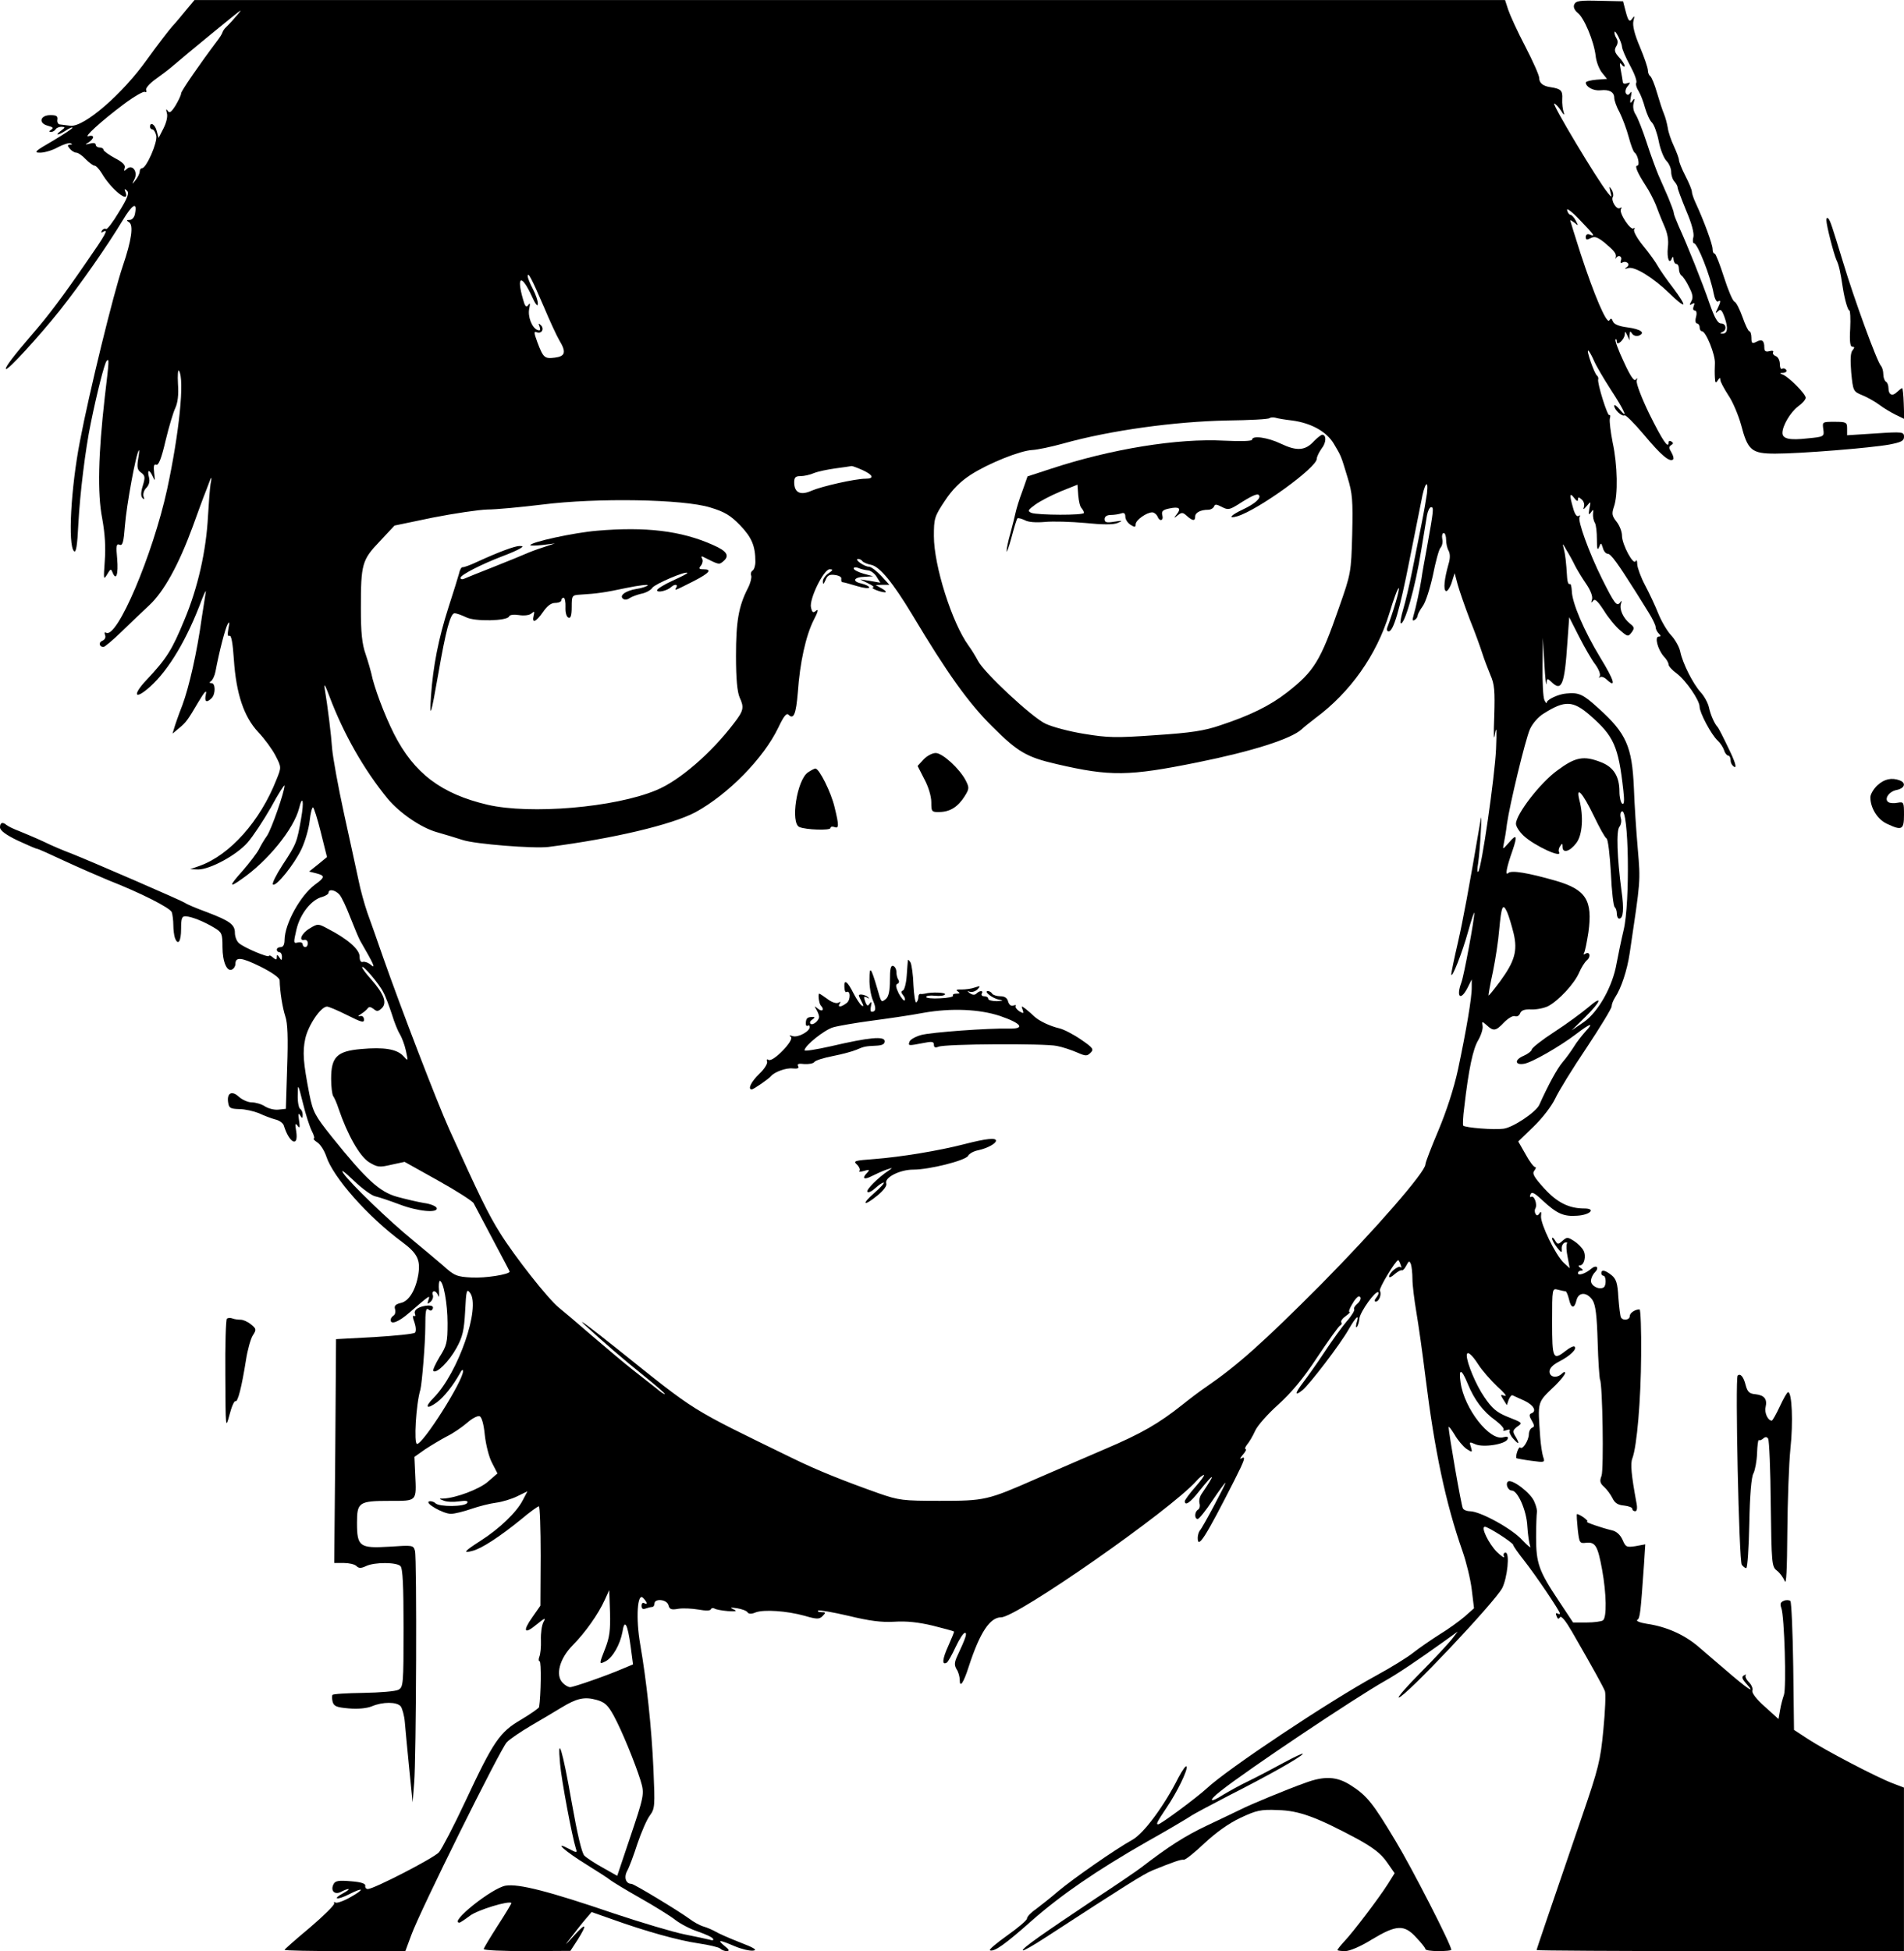 <?xml version="1.0" standalone="no"?>
<!DOCTYPE svg PUBLIC "-//W3C//DTD SVG 20010904//EN"
 "http://www.w3.org/TR/2001/REC-SVG-20010904/DTD/svg10.dtd">
<svg version="1.0" xmlns="http://www.w3.org/2000/svg"
 width="736pt" height="754pt" viewBox="0 0 736 754"
 preserveAspectRatio="xMidYMid meet">
<g transform="translate(0,754) scale(0.1,-0.1)"
fill="#000000" stroke="none">
<path d="M721 7503 c-17 -21 -42 -51 -56 -66 -14 -16 -57 -72 -96 -126 -95
-134 -244 -263 -297 -257 -15 2 -33 4 -40 5 -7 0 -12 9 -10 19 2 13 -4 17 -27
17 -40 0 -48 -31 -10 -41 20 -5 23 -9 13 -15 -9 -6 -9 -9 -1 -9 6 0 15 5 18
10 3 6 14 10 23 10 15 -1 15 -2 -2 -15 -27 -20 -11 -19 19 1 14 9 25 14 25 10
0 -3 -35 -26 -77 -51 -68 -39 -74 -45 -48 -45 17 0 48 9 69 21 21 11 43 18 49
15 8 -3 7 -5 -2 -5 -11 -1 -11 -4 -1 -16 7 -8 18 -15 25 -15 7 0 23 -11 36
-25 13 -13 29 -25 34 -25 6 0 18 -13 28 -29 37 -64 111 -122 92 -73 -5 13 -4
14 6 5 9 -9 3 -27 -31 -82 -23 -39 -46 -69 -50 -66 -5 3 -12 0 -16 -6 -4 -8
-3 -9 4 -5 24 14 10 -11 -66 -120 -88 -128 -145 -204 -205 -273 -75 -87 -109
-132 -104 -137 6 -7 122 119 208 226 82 104 184 250 243 348 38 63 57 74 48
27 -2 -14 -11 -25 -21 -25 -13 0 -13 -2 -2 -9 18 -11 9 -71 -24 -168 -37 -109
-130 -489 -166 -678 -35 -181 -47 -401 -23 -425 8 -8 13 22 17 107 6 115 27
287 48 388 24 118 53 231 61 240 11 12 10 3 -7 -140 -25 -221 -29 -370 -10
-468 11 -61 14 -112 10 -165 -5 -71 -5 -75 9 -52 13 22 15 23 21 8 14 -35 23
-7 18 52 -5 51 -3 60 9 55 12 -5 16 9 21 74 6 78 43 281 54 291 2 3 1 -13 -3
-34 -5 -32 -3 -42 11 -52 16 -12 17 -18 7 -51 -8 -26 -8 -41 -1 -48 7 -7 8 -5
4 6 -3 9 1 24 10 33 11 11 15 25 11 41 -8 31 1 33 15 3 8 -19 9 -17 5 14 -3
27 -1 36 8 32 9 -3 20 24 36 93 13 54 30 111 38 127 9 20 13 50 10 92 -2 35 0
58 4 51 22 -34 1 -240 -46 -458 -55 -252 -194 -580 -236 -554 -6 3 -7 0 -4 -9
4 -9 -1 -18 -10 -22 -16 -6 -13 -24 4 -24 5 0 36 26 69 58 32 31 81 78 108
103 57 53 114 157 168 304 20 55 42 116 50 135 7 19 16 42 19 50 4 8 4 -1 0
-20 -3 -19 -7 -75 -10 -125 -7 -134 -39 -276 -91 -400 -48 -117 -69 -150 -146
-232 -57 -60 -47 -81 14 -26 72 65 143 184 200 338 11 28 17 38 14 24 -2 -14
-9 -57 -15 -96 -18 -132 -49 -268 -75 -338 -15 -38 -29 -79 -32 -90 l-6 -20
24 20 c29 24 34 31 77 104 23 39 32 47 28 29 -7 -30 2 -36 22 -16 16 16 15 58
0 58 -9 0 -10 3 -2 8 6 4 14 21 17 37 14 75 38 168 47 183 7 12 8 7 3 -17 -4
-22 -3 -32 4 -28 7 4 13 -29 17 -91 9 -134 39 -222 94 -281 24 -25 54 -66 67
-91 23 -45 23 -45 4 -92 -63 -161 -180 -292 -297 -334 l-37 -13 31 -1 c46 0
148 55 191 104 21 24 62 86 91 137 28 52 52 89 52 83 0 -23 -51 -170 -68 -194
-10 -14 -24 -37 -31 -52 -8 -15 -36 -52 -63 -83 -53 -59 -54 -68 -5 -33 102
70 203 195 223 274 14 56 20 28 8 -39 -16 -92 -18 -98 -72 -180 -24 -37 -41
-71 -37 -75 11 -11 83 78 111 138 14 30 28 79 31 108 3 28 9 52 13 52 3 0 17
-43 30 -96 l24 -96 -34 -28 -35 -28 28 -7 c34 -9 34 -15 -6 -44 -56 -42 -116
-150 -117 -213 0 -18 -5 -28 -15 -28 -8 0 -15 -4 -15 -10 0 -5 5 -10 10 -10 6
0 10 -8 10 -17 0 -15 -2 -16 -10 -3 -8 12 -10 12 -10 1 0 -11 -3 -11 -15 -1
-8 7 -15 10 -15 6 0 -9 -100 33 -117 50 -9 8 -15 26 -15 39 0 32 -19 46 -108
80 -41 15 -79 31 -85 36 -11 8 -364 161 -440 191 -27 10 -75 30 -105 45 -30
14 -73 32 -95 41 -22 8 -44 19 -50 24 -15 13 -25 9 -25 -9 0 -12 22 -29 68
-51 37 -17 71 -32 75 -32 4 0 51 -21 104 -46 54 -25 132 -59 173 -76 125 -49
237 -106 244 -123 3 -9 6 -32 6 -50 0 -18 3 -40 6 -49 12 -32 24 -15 24 34 0
41 3 50 18 49 23 -1 70 -20 110 -44 30 -18 32 -23 32 -75 0 -58 18 -98 38 -86
7 4 12 13 12 21 0 28 23 26 96 -10 46 -23 74 -43 75 -53 1 -45 11 -106 22
-140 9 -26 11 -83 7 -197 l-5 -160 -28 -3 c-16 -2 -39 4 -52 12 -13 9 -37 16
-52 16 -14 0 -37 10 -50 22 -27 25 -47 14 -41 -23 3 -21 9 -24 43 -25 22 0 56
-8 76 -16 19 -9 48 -20 63 -24 15 -3 30 -14 33 -23 21 -69 58 -87 48 -23 -5
29 -4 34 5 22 9 -12 10 -8 6 20 -4 25 -3 31 4 20 8 -13 10 -13 10 2 0 9 -4 20
-10 23 -5 3 -10 27 -9 53 0 46 1 45 20 -31 10 -42 26 -91 34 -107 9 -17 12
-30 8 -30 -4 0 2 -7 14 -15 12 -8 27 -32 34 -53 26 -81 161 -234 294 -332 58
-43 71 -69 62 -125 -10 -60 -36 -103 -67 -110 -21 -5 -27 -11 -23 -24 3 -11 0
-22 -6 -25 -6 -4 -11 -11 -11 -17 0 -20 32 -7 72 28 79 68 82 71 74 49 -5 -16
-4 -17 8 -7 8 7 12 19 9 27 -3 8 0 14 5 14 6 0 13 -8 16 -17 3 -10 4 -1 3 20
-2 20 0 37 3 37 14 0 30 -88 30 -163 0 -75 -3 -87 -31 -131 -16 -27 -27 -51
-24 -54 12 -12 61 37 89 88 24 43 30 68 34 143 4 81 6 88 19 71 42 -56 -46
-310 -141 -406 -36 -36 -28 -47 13 -17 28 21 63 65 90 114 5 11 11 14 11 7 1
-37 -154 -282 -178 -282 -13 0 -4 154 13 210 6 22 19 180 19 242 0 60 2 75 12
68 8 -7 13 -6 17 3 3 8 -3 12 -17 12 -34 -2 -58 -16 -52 -32 3 -8 2 -11 -4 -8
-5 3 -5 -8 2 -25 6 -18 7 -35 2 -40 -5 -5 -76 -12 -157 -17 l-148 -8 -3 -432
-4 -433 37 0 c20 0 42 -5 49 -12 9 -9 18 -9 37 0 34 16 118 15 133 0 9 -9 12
-76 12 -240 0 -217 -1 -228 -20 -238 -11 -6 -72 -11 -135 -12 -64 -1 -118 -4
-120 -8 -2 -3 -2 -16 1 -27 5 -17 16 -21 62 -25 35 -3 69 0 89 8 42 18 97 18
112 0 6 -8 14 -36 16 -62 2 -27 10 -107 17 -179 l13 -130 6 75 c8 97 11 868 3
897 -6 22 -9 22 -98 16 -116 -7 -126 0 -126 92 0 80 7 85 129 85 104 0 101 -3
96 103 l-3 67 41 29 c23 15 61 38 84 50 23 11 58 35 78 52 19 17 41 29 49 26
8 -3 16 -30 20 -72 4 -37 16 -86 28 -108 l21 -41 -37 -32 c-33 -29 -124 -63
-172 -65 -18 0 -18 -1 1 -8 11 -5 38 -6 59 -3 28 4 37 2 32 -6 -9 -15 -108
-16 -123 -1 -6 6 -17 9 -24 7 -19 -6 54 -48 84 -48 15 0 50 9 79 19 29 10 72
21 96 24 23 3 60 14 82 25 l39 19 -19 -36 c-24 -46 -90 -109 -162 -155 -64
-41 -71 -50 -31 -39 34 8 107 56 188 122 33 28 64 50 68 50 4 1 7 -86 7 -191
l-1 -193 -30 -43 c-40 -56 -33 -70 15 -30 32 26 37 28 27 10 -7 -13 -11 -44
-10 -70 1 -26 -2 -55 -6 -64 -4 -10 -3 -18 1 -18 7 0 5 -132 -2 -177 -1 -4
-32 -26 -69 -48 -84 -49 -107 -83 -217 -318 -44 -94 -90 -182 -101 -195 -21
-23 -252 -142 -275 -142 -7 0 -11 6 -10 12 2 9 -16 15 -55 18 -47 4 -60 2 -67
-10 -14 -26 3 -44 28 -31 11 6 24 11 29 11 4 -1 -5 -8 -20 -16 -45 -24 -24
-28 23 -4 59 30 60 19 2 -13 -27 -15 -52 -23 -56 -19 -4 4 -6 2 -4 -4 1 -6
-41 -48 -94 -93 -54 -45 -98 -84 -98 -86 0 -3 105 -5 234 -5 l233 0 23 62 c32
90 344 719 369 745 11 12 54 41 93 64 40 23 93 55 118 70 59 36 89 43 136 30
32 -9 44 -20 67 -62 30 -55 81 -179 103 -249 16 -53 15 -57 -44 -232 l-46
-137 -55 31 c-31 17 -63 38 -72 47 -10 10 -27 82 -49 206 -35 202 -56 269 -45
150 5 -62 46 -280 61 -328 6 -18 4 -18 -28 -1 -61 32 -13 -11 70 -62 42 -26
84 -53 92 -60 8 -6 60 -38 115 -69 55 -31 116 -69 135 -84 19 -15 59 -36 87
-45 29 -10 56 -22 59 -28 4 -6 -1 -8 -12 -4 -11 3 -55 12 -99 21 -44 9 -165
45 -270 80 -255 87 -370 116 -420 108 -52 -8 -221 -143 -179 -143 3 0 21 12
41 27 29 22 150 59 160 49 1 -1 -22 -40 -52 -86 -30 -47 -55 -88 -55 -92 0 -5
75 -8 168 -8 l167 1 28 43 c39 62 33 68 -14 16 -38 -42 -39 -42 -10 -5 17 22
41 53 54 68 l24 28 74 -26 c136 -49 263 -84 339 -95 41 -6 79 -15 84 -20 6 -6
17 -10 26 -10 11 1 9 6 -9 20 -30 25 -22 25 39 -1 26 -11 59 -19 72 -17 17 2
3 11 -52 32 -41 16 -84 35 -95 42 -11 6 -31 15 -45 19 -14 4 -38 17 -55 30
-41 30 -214 135 -224 135 -21 0 -30 24 -17 49 8 14 26 62 40 106 15 44 36 93
48 109 20 27 20 37 14 179 -7 162 -27 343 -51 482 -18 102 -11 203 11 180 16
-16 19 -29 4 -20 -5 3 -10 -1 -10 -10 0 -12 5 -15 16 -11 9 3 20 6 25 6 5 0 9
6 9 13 0 21 48 17 54 -6 4 -16 11 -19 38 -14 19 3 54 1 78 -3 27 -5 46 -5 48
1 2 5 8 6 14 3 6 -4 29 -8 52 -10 32 -2 37 0 21 7 -15 7 -12 8 15 4 18 -3 37
-10 40 -16 4 -6 15 -7 31 0 32 12 120 6 189 -13 48 -14 57 -14 70 -1 13 13 12
15 -5 15 -10 0 -16 3 -12 6 3 3 56 -6 116 -20 82 -20 129 -26 179 -23 46 3 92
-2 147 -15 44 -11 81 -21 83 -23 1 -1 -9 -26 -22 -55 -23 -50 -26 -77 -6 -65
5 3 20 30 34 60 14 30 30 55 36 55 10 0 3 -20 -31 -93 -10 -22 -10 -33 -1 -48
7 -10 12 -29 12 -41 0 -33 15 -11 35 52 43 132 82 190 125 190 61 0 654 414
755 527 11 13 24 23 29 23 4 0 -11 -21 -33 -46 -23 -26 -41 -51 -41 -55 0 -20
21 -6 56 39 61 76 65 71 9 -11 -7 -10 -11 -26 -8 -37 3 -10 0 -21 -6 -24 -14
-9 -14 -36 -1 -36 5 0 31 32 56 70 26 39 49 70 51 70 4 0 -87 -172 -99 -185
-4 -5 -8 -18 -8 -28 0 -45 29 1 142 223 41 81 45 95 26 84 -7 -4 -4 2 6 14 11
12 15 22 11 22 -4 0 -2 8 6 18 8 9 22 33 31 53 9 20 49 65 88 100 50 45 97
100 152 184 44 66 84 122 89 123 5 2 7 8 4 12 -3 5 5 16 17 24 12 9 19 16 15
16 -5 0 0 14 10 30 9 17 21 30 25 30 13 0 9 -17 -7 -30 -8 -7 -13 -16 -10 -20
2 -4 -10 -25 -29 -46 -18 -21 -57 -75 -86 -119 -29 -44 -67 -97 -83 -118 -32
-42 -33 -54 -2 -29 28 23 145 176 178 234 30 52 43 62 31 26 -3 -13 -3 -20 1
-16 4 4 9 19 10 33 3 26 63 110 73 101 3 -3 -1 -12 -8 -21 -7 -8 -8 -15 -2
-15 13 0 24 29 16 42 -5 8 61 118 71 118 2 0 6 -8 9 -17 4 -10 4 -14 0 -10 -8
8 -44 -21 -44 -36 0 -6 9 -2 21 9 12 10 24 17 28 15 3 -2 11 6 17 18 10 19 12
20 18 6 3 -9 6 -35 6 -58 0 -23 7 -80 15 -127 8 -47 24 -159 35 -249 35 -284
78 -489 144 -677 14 -40 30 -105 35 -145 l9 -74 -36 -32 c-21 -18 -64 -49 -97
-69 -33 -21 -78 -52 -101 -70 -22 -18 -87 -58 -144 -89 -182 -99 -575 -361
-655 -436 -39 -36 -178 -139 -188 -139 -9 0 -5 8 33 65 40 59 82 145 77 158
-2 7 -16 -13 -32 -43 -54 -108 -134 -216 -178 -240 -65 -36 -226 -148 -287
-199 -30 -26 -70 -57 -87 -70 -18 -12 -33 -28 -33 -35 0 -7 -35 -36 -77 -66
-42 -30 -72 -55 -66 -57 17 -6 57 22 163 116 113 99 248 192 442 303 79 44
154 89 168 98 14 10 81 45 148 80 152 77 280 149 288 162 3 5 -29 -10 -72 -33
-44 -24 -105 -56 -138 -72 -32 -15 -76 -40 -98 -53 -53 -34 -59 -24 -9 15 102
81 519 360 636 426 48 27 124 78 230 154 l50 36 -23 -30 c-13 -16 -66 -74
-119 -127 -54 -54 -92 -98 -86 -98 23 0 371 368 400 423 20 40 30 137 13 137
-7 0 -10 -7 -6 -15 3 -8 -9 0 -28 18 -32 33 -63 97 -46 97 13 0 110 -62 110
-71 0 -4 19 -31 42 -60 45 -57 138 -195 138 -204 0 -4 -4 -3 -10 0 -6 3 -7 -1
-3 -10 4 -12 8 -13 13 -5 5 8 22 -13 47 -56 87 -151 119 -210 127 -229 4 -11
1 -78 -6 -150 -11 -118 -19 -149 -81 -330 -132 -386 -177 -517 -177 -521 0 -2
320 -4 710 -4 l710 0 0 316 0 316 -42 16 c-62 23 -264 129 -328 171 l-55 36
-3 245 c-2 135 -7 249 -11 253 -4 4 -16 5 -25 1 -13 -5 -16 -12 -10 -28 12
-33 20 -308 10 -336 -5 -14 -12 -40 -15 -59 l-6 -34 -53 48 c-32 28 -51 53
-48 62 3 7 -3 22 -13 32 -11 11 -16 23 -13 27 4 4 1 4 -6 0 -11 -6 -8 -14 10
-34 38 -42 1 -17 -82 55 -31 26 -78 67 -105 90 -54 46 -123 77 -199 88 -26 4
-43 11 -37 15 11 6 13 28 26 213 l5 79 -38 -7 c-34 -5 -38 -4 -50 25 -9 19
-23 32 -40 36 -39 9 -109 33 -97 34 5 0 -1 7 -13 16 -13 9 -25 14 -26 13 -2
-2 0 -29 3 -59 6 -52 7 -55 32 -52 36 4 45 -11 62 -103 17 -93 19 -187 3 -197
-6 -4 -34 -8 -63 -8 l-52 0 -55 83 c-78 117 -88 146 -88 247 0 47 2 90 3 95 2
6 -2 24 -10 42 -13 33 -85 88 -101 78 -12 -8 -1 -35 14 -35 23 0 57 -77 60
-137 2 -32 7 -67 11 -78 5 -10 -8 0 -30 23 -39 44 -163 112 -203 112 -11 0
-24 5 -27 11 -6 9 -55 291 -55 314 0 5 10 -8 23 -29 12 -21 33 -46 46 -55 23
-15 23 -14 17 7 -7 21 -6 21 17 11 31 -14 118 0 125 20 3 9 -1 11 -16 7 -52
-17 -152 110 -166 212 -8 56 4 53 28 -6 25 -61 59 -107 107 -141 21 -16 35
-32 31 -36 -4 -5 1 -5 11 -2 10 4 16 3 13 -2 -3 -5 3 -19 14 -31 23 -26 26
-20 7 11 -10 17 -9 22 7 35 23 16 24 15 -39 40 -39 16 -58 32 -87 75 -32 46
-68 132 -68 161 0 20 19 5 44 -34 15 -24 49 -62 74 -86 26 -23 39 -39 29 -36
-17 6 -18 5 -6 -14 l14 -22 7 21 c5 11 11 19 15 17 5 -2 25 -12 46 -21 36 -17
49 -41 26 -49 -8 -3 -8 -11 2 -27 11 -19 11 -25 2 -28 -7 -3 -13 -14 -13 -26
-1 -24 -24 -60 -33 -51 -3 3 -8 -4 -12 -16 -4 -12 -5 -23 -3 -25 1 -1 27 -6
57 -10 53 -7 54 -7 46 16 -4 13 -9 47 -11 74 -10 144 -13 133 59 202 20 20 37
41 37 47 0 6 -5 5 -12 -2 -19 -19 -48 -15 -48 8 0 13 13 26 38 39 41 21 69 48
59 57 -3 4 -18 -3 -33 -15 -51 -40 -54 -33 -54 110 0 131 0 131 23 125 12 -3
25 -6 29 -6 3 0 9 -14 13 -30 8 -37 21 -39 29 -5 8 33 40 33 62 1 12 -19 17
-59 20 -162 2 -75 7 -140 9 -145 10 -16 15 -347 6 -372 -8 -20 -6 -29 10 -43
11 -10 25 -29 32 -43 9 -19 21 -27 45 -29 17 -2 32 -7 32 -13 0 -5 5 -9 11 -9
7 0 9 12 5 32 -20 108 -24 152 -16 172 18 47 33 228 34 398 1 98 -2 178 -6
178 -18 0 -38 -14 -38 -26 0 -15 -26 -19 -34 -5 -3 5 -7 39 -10 77 -3 55 -8
71 -26 86 -25 20 -40 23 -40 8 0 -5 4 -10 8 -10 11 0 12 -39 1 -45 -17 -11
-49 6 -49 25 0 10 7 25 15 33 19 19 6 31 -14 14 -22 -19 -51 -28 -51 -17 0 6
6 10 13 10 8 0 7 4 -3 10 -9 6 -10 10 -3 10 17 0 26 36 14 58 -6 11 -22 27
-36 36 -25 16 -28 16 -45 1 -17 -15 -19 -15 -29 2 -6 10 -11 13 -11 7 0 -7 9
-22 19 -35 17 -21 19 -22 18 -5 -1 10 4 21 12 24 8 2 11 1 8 -4 -3 -5 -2 -29
3 -52 l8 -43 -23 21 c-32 30 -90 150 -88 180 2 17 0 21 -6 11 -6 -9 -11 -10
-15 -2 -4 6 -4 16 -1 21 9 14 -4 52 -16 45 -5 -3 -6 1 -3 9 5 12 15 7 46 -22
56 -52 82 -64 135 -60 50 3 74 28 27 28 -59 0 -105 23 -155 78 -39 43 -47 57
-38 68 6 8 8 14 3 14 -5 0 -22 22 -37 50 l-28 49 60 58 c34 33 70 80 83 108
13 28 67 116 121 196 53 80 97 152 97 160 0 8 6 23 13 34 24 36 47 105 57 173
42 283 42 273 31 402 -6 69 -13 175 -15 235 -7 160 -29 211 -137 308 -59 54
-76 62 -124 57 -30 -2 -75 -23 -76 -35 0 -5 -4 -1 -9 10 -5 11 -8 70 -7 130
l1 110 6 -100 c3 -55 7 -90 8 -77 2 21 3 22 18 8 41 -41 52 -14 63 152 l7 97
38 -75 c21 -41 49 -90 63 -108 13 -18 21 -38 17 -45 -4 -6 -3 -9 1 -4 5 4 17
0 27 -10 37 -34 28 -2 -26 86 -63 104 -109 211 -110 258 -1 17 -4 29 -8 26 -5
-2 -9 8 -10 24 -4 64 -7 89 -13 113 -6 22 -5 22 10 -5 10 -16 25 -43 33 -60 8
-16 28 -49 44 -72 17 -25 26 -49 22 -60 -4 -13 -3 -14 4 -5 7 10 17 1 42 -37
17 -28 46 -63 63 -77 29 -25 31 -25 44 -8 12 16 11 21 -6 34 -26 21 -42 55
-35 77 4 13 3 14 -3 5 -13 -17 -21 -7 -71 93 -50 101 -94 223 -86 237 4 7 2 8
-4 4 -7 -4 -15 8 -21 31 -15 51 -13 62 4 39 9 -12 15 -15 15 -7 0 11 3 11 14
1 8 -6 12 -19 9 -28 -4 -13 -2 -12 11 3 16 19 16 19 10 -10 -4 -24 -3 -27 6
-15 9 13 10 12 8 -5 -1 -11 2 -27 7 -35 5 -8 8 -37 8 -65 0 -35 2 -44 8 -30 8
19 8 19 15 -2 3 -13 12 -23 19 -23 12 0 38 -36 110 -150 12 -19 34 -54 48 -77
15 -24 27 -49 27 -56 0 -7 5 -18 12 -25 9 -9 9 -12 0 -12 -17 0 -4 -49 19 -76
11 -11 19 -25 19 -32 0 -6 14 -22 31 -34 36 -27 89 -104 89 -129 0 -23 45
-108 70 -131 10 -9 21 -26 25 -38 3 -11 11 -20 16 -20 5 0 9 -9 9 -19 0 -10 7
-21 15 -25 9 -3 2 21 -23 72 -20 42 -39 79 -42 82 -12 12 -28 48 -34 77 -4 17
-18 43 -32 58 -29 32 -70 112 -79 158 -4 18 -20 46 -35 62 -16 17 -38 55 -50
85 -12 30 -35 79 -51 109 -16 30 -29 66 -30 80 0 14 -3 20 -6 13 -8 -20 -53
64 -53 98 0 15 -9 39 -21 54 -18 23 -19 31 -10 58 16 45 14 161 -5 248 -8 41
-13 82 -11 92 3 10 2 16 -2 14 -7 -5 -47 123 -43 138 2 5 -1 12 -5 15 -10 8
-43 102 -33 96 4 -3 13 -19 21 -37 7 -18 37 -69 66 -114 53 -81 70 -120 33
-75 -11 13 -20 19 -20 13 0 -15 30 -43 40 -37 4 3 38 -31 75 -75 66 -79 100
-108 113 -95 3 3 0 15 -7 27 -10 16 -10 22 -1 28 9 5 9 9 1 14 -6 4 -11 2 -11
-4 0 -27 -24 9 -75 112 -29 60 -51 117 -48 127 3 11 2 12 -4 4 -6 -8 -21 14
-46 69 -21 44 -35 83 -32 86 3 3 5 0 5 -8 0 -19 30 8 31 29 0 12 2 11 9 -4 l9
-20 0 20 c1 16 3 17 10 6 5 -8 16 -11 26 -8 27 11 8 25 -44 32 -32 4 -52 12
-56 23 -5 13 -8 13 -14 4 -10 -16 -58 96 -112 261 -21 67 -39 123 -39 125 0 3
7 -2 17 -9 15 -13 15 -12 4 9 -6 12 -16 22 -20 22 -5 0 -11 8 -13 18 -3 10 19
-6 48 -37 57 -59 63 -67 39 -57 -9 3 -15 0 -15 -10 0 -11 4 -12 19 -4 16 8 26
4 53 -17 39 -33 47 -43 44 -57 -2 -6 -1 -8 1 -3 9 14 25 7 19 -9 -3 -8 -2 -12
4 -9 17 10 34 -6 19 -17 -11 -7 -9 -8 5 -4 24 8 96 -36 160 -98 26 -26 50 -45
53 -42 3 3 -15 31 -39 63 -25 32 -51 70 -59 84 -8 15 -33 50 -57 79 -23 28
-39 57 -35 63 3 7 3 9 -2 5 -11 -11 -58 60 -49 74 4 7 3 8 -4 4 -13 -8 -36 30
-27 44 3 5 1 18 -5 27 -9 15 -10 14 -5 -7 6 -24 6 -25 -10 -5 -40 49 -217 345
-207 345 4 0 16 -12 26 -27 10 -17 15 -20 11 -8 -4 11 -7 35 -6 53 2 32 -5 39
-44 45 -30 4 -45 16 -45 36 0 10 -24 64 -54 122 -30 57 -59 121 -66 142 l-12
37 -2533 0 -2533 0 -31 -37z m188 -30 c-13 -16 -29 -32 -35 -38 -6 -5 -12 -14
-14 -20 -1 -5 -11 -21 -22 -35 -67 -89 -138 -192 -138 -201 0 -7 -10 -27 -21
-46 -17 -27 -24 -32 -31 -21 -6 9 -7 6 -3 -9 4 -13 -2 -37 -13 -59 l-19 -37
-7 26 c-6 26 -26 38 -26 17 0 -5 4 -10 9 -10 5 0 12 -11 15 -24 6 -25 -38
-126 -55 -126 -5 0 -9 -6 -9 -13 0 -7 -7 -22 -16 -33 -14 -18 -15 -18 -4 4 14
29 -9 59 -30 39 -10 -9 -12 -9 -8 4 4 10 -7 22 -38 38 -24 13 -44 28 -44 32 0
5 -7 9 -15 9 -8 0 -15 5 -15 11 0 6 -9 8 -22 4 -20 -5 -21 -4 -5 5 9 6 17 15
17 20 0 5 -8 7 -17 4 -24 -8 47 57 135 123 40 30 77 51 82 48 5 -3 8 0 5 7 -3
7 13 25 35 41 21 15 49 36 62 47 58 50 263 218 267 219 3 1 -6 -11 -20 -26z
m1193 -1118 c23 -55 50 -113 60 -130 28 -46 23 -62 -17 -67 -40 -5 -45 -1 -68
60 -13 36 -14 43 -2 38 19 -7 30 13 16 27 -9 9 -11 8 -5 -6 4 -13 2 -16 -9
-12 -21 9 -38 52 -31 83 4 20 3 23 -4 13 -8 -11 -13 -5 -21 25 -25 88 -5 95
34 11 14 -32 24 -44 24 -32 1 11 -8 37 -19 58 -11 20 -20 43 -20 49 0 21 16
-10 62 -117z m2893 -440 c74 -10 133 -43 161 -90 29 -49 27 -44 53 -130 19
-62 21 -88 18 -220 -4 -148 -5 -152 -51 -283 -72 -207 -96 -246 -201 -328 -67
-52 -143 -89 -258 -127 -61 -21 -113 -29 -250 -38 -154 -11 -185 -10 -276 5
-57 9 -124 27 -149 39 -51 23 -240 199 -262 244 -8 15 -24 42 -36 58 -64 88
-134 309 -134 423 0 68 2 76 42 136 29 44 60 75 100 101 68 44 192 94 239 96
19 1 72 12 119 25 182 51 432 85 633 89 87 1 161 5 164 9 4 3 14 4 22 2 9 -3
39 -8 66 -11z m-1660 -192 c41 -19 45 -33 11 -33 -40 0 -168 -29 -208 -46 -44
-20 -68 -8 -68 32 0 19 5 24 24 24 14 0 37 5 53 12 15 6 53 14 83 18 30 4 58
8 62 9 4 0 23 -7 43 -16z m2181 -90 c-3 -21 -12 -74 -21 -118 -9 -44 -25 -125
-36 -181 -11 -55 -27 -123 -35 -149 -8 -27 -12 -50 -10 -53 14 -13 57 137 80
283 9 55 19 115 22 133 3 17 10 32 16 32 11 0 10 -10 -16 -155 -9 -49 -19
-103 -21 -120 -6 -40 -22 -114 -31 -144 -5 -17 -4 -22 4 -17 7 4 12 12 12 17
0 5 9 22 20 37 11 15 28 69 39 119 10 51 23 99 29 106 7 7 10 23 7 35 -2 12 0
22 6 22 5 0 9 -12 9 -26 0 -14 4 -33 10 -43 6 -12 6 -30 -1 -52 -16 -57 -20
-97 -10 -103 5 -3 15 11 22 31 l12 38 12 -45 c7 -25 28 -85 47 -135 20 -49 41
-108 48 -130 7 -22 21 -59 31 -83 16 -36 18 -61 15 -160 -3 -77 -2 -100 3 -67
6 33 7 13 4 -60 -5 -107 -56 -462 -69 -474 -4 -3 -4 12 0 34 3 22 8 76 10 120
3 44 2 67 0 50 -47 -275 -68 -388 -89 -480 -14 -60 -25 -114 -25 -120 1 -22
43 85 65 165 13 47 24 79 24 72 1 -21 -40 -243 -50 -269 -21 -56 -3 -73 24
-20 l16 32 0 -30 c1 -38 -21 -167 -53 -318 -16 -74 -45 -162 -76 -236 -27 -64
-50 -123 -50 -131 0 -29 -195 -253 -405 -465 -222 -223 -322 -312 -443 -395
-21 -14 -62 -45 -92 -69 -92 -73 -158 -111 -299 -171 -75 -32 -194 -84 -266
-115 -189 -83 -198 -85 -373 -85 -142 0 -157 2 -235 29 -138 49 -238 89 -332
135 -408 199 -366 173 -680 424 -99 79 -156 122 -128 95 77 -71 149 -133 236
-203 42 -34 77 -64 77 -67 0 -3 -15 6 -32 21 -18 14 -60 47 -93 73 -33 26
-104 86 -159 133 -54 47 -111 95 -126 107 -42 34 -171 198 -227 288 -47 75
-82 148 -196 400 -48 106 -189 474 -256 665 -22 63 -49 141 -61 173 -11 32
-27 89 -34 125 -8 37 -33 153 -56 257 -23 105 -43 217 -46 250 -4 58 -17 162
-29 235 -4 22 3 11 18 -30 55 -146 134 -285 226 -397 46 -55 129 -112 190
-129 31 -9 75 -22 99 -30 47 -16 276 -34 332 -27 250 32 477 86 568 134 128
70 264 209 321 328 20 42 31 57 39 49 20 -20 29 2 36 86 8 116 31 219 61 279
16 30 20 45 11 38 -13 -11 -16 -9 -21 11 -8 32 49 148 72 148 14 0 14 -3 -5
-16 -12 -8 -22 -23 -21 -32 0 -12 3 -10 10 6 7 18 15 23 36 20 16 -2 27 -8 25
-15 -1 -7 1 -13 5 -13 5 0 29 -7 56 -15 26 -8 47 -10 47 -5 0 4 -14 11 -30 15
-38 8 -30 25 13 26 l32 2 -37 10 c-21 6 -38 15 -38 20 0 5 8 6 18 2 9 -4 25
-8 36 -9 10 0 26 -11 34 -24 l15 -24 -39 7 -39 6 30 -15 c17 -8 26 -15 20 -16
-13 -2 26 -18 45 -19 8 0 4 6 -10 14 l-25 14 26 1 27 0 -32 35 c-18 19 -39 35
-47 35 -18 0 -59 29 -42 30 6 0 14 -4 17 -9 3 -4 18 -11 34 -14 33 -7 83 -68
158 -192 135 -226 218 -342 309 -432 99 -99 133 -119 250 -146 207 -48 278
-47 545 7 213 43 362 91 402 128 7 7 31 26 53 43 135 100 236 243 285 403 17
57 34 102 37 99 4 -5 -20 -87 -45 -154 -2 -7 0 -13 6 -13 18 0 42 79 81 278
22 109 42 210 45 225 12 69 29 91 22 30z m-2771 -54 c57 -17 79 -31 116 -69
45 -47 59 -80 59 -141 0 -15 -5 -31 -11 -34 -6 -4 -8 -13 -5 -20 2 -7 -3 -29
-13 -48 -36 -70 -46 -129 -46 -262 0 -89 5 -139 14 -160 18 -39 16 -51 -22
-100 -88 -116 -212 -223 -301 -259 -161 -67 -486 -94 -651 -56 -179 42 -284
121 -362 274 -38 76 -77 180 -88 235 -2 9 -11 41 -21 71 -15 42 -19 85 -19
180 0 170 4 186 73 258 l57 61 149 31 c82 16 176 30 210 31 33 0 129 9 211 19
213 27 547 21 650 -11z m3401 -803 c93 -81 110 -120 129 -290 5 -41 3 -56 -4
-52 -6 4 -11 25 -11 47 0 58 -22 94 -70 113 -68 27 -100 21 -171 -32 -66 -48
-158 -168 -159 -205 0 -11 13 -31 30 -47 42 -39 153 -90 136 -62 -2 4 -1 14 5
22 7 12 9 12 9 -3 0 -26 29 -18 54 16 23 31 28 102 11 166 -14 57 13 27 56
-62 21 -44 43 -84 49 -87 6 -3 13 -64 17 -134 3 -70 10 -129 15 -132 4 -3 8
-14 8 -25 0 -10 4 -19 9 -19 16 0 19 37 9 107 -17 129 -21 233 -8 248 6 8 9
23 5 34 -3 10 -2 22 4 25 27 17 33 -352 7 -459 -9 -38 -21 -96 -27 -128 -15
-89 -71 -188 -127 -227 l-47 -32 53 52 c62 61 70 88 10 36 -24 -20 -82 -63
-130 -94 -48 -31 -87 -62 -87 -68 -1 -6 -15 -17 -31 -24 -36 -15 -35 -37 1
-31 29 4 139 67 203 116 55 42 69 45 34 8 -14 -16 -34 -41 -44 -58 -10 -16
-30 -44 -44 -60 -21 -25 -55 -87 -90 -165 -13 -28 -102 -88 -139 -92 -36 -5
-147 4 -155 12 -2 3 -1 34 4 70 17 149 34 227 54 260 11 19 19 44 17 55 -3 19
-2 19 16 3 26 -24 35 -23 67 11 16 16 34 27 42 24 8 -3 17 2 20 11 5 12 17 16
43 15 20 -1 50 5 66 13 42 23 101 87 119 129 8 19 22 41 30 48 17 14 11 36 -6
25 -6 -4 -8 -2 -5 3 4 6 11 42 17 80 17 124 -9 165 -125 199 -108 31 -173 42
-185 30 -13 -12 -6 23 17 88 19 56 16 65 -13 31 -26 -29 -26 -30 -21 -5 3 14
9 48 12 75 11 77 71 326 89 367 10 22 32 48 54 61 81 51 112 50 178 -7z
m-4834 -693 c9 -10 27 -49 42 -88 15 -38 32 -79 38 -90 54 -93 61 -110 42 -94
-10 9 -25 14 -31 12 -8 -3 -13 5 -13 21 0 27 -47 68 -123 107 -37 20 -39 20
-70 1 -31 -18 -45 -50 -19 -44 6 1 12 -5 12 -13 0 -8 -4 -15 -10 -15 -5 0 -10
5 -10 11 0 6 -8 9 -18 7 -18 -5 -18 -2 -6 50 14 60 58 116 100 126 13 4 24 11
24 16 0 16 26 11 42 -7z m4539 -150 c16 -68 4 -108 -52 -185 -24 -32 -44 -57
-45 -55 -1 1 6 42 17 92 10 49 21 121 24 160 9 95 14 107 31 70 7 -16 18 -54
25 -82z m-4369 -228 c9 -16 23 -55 33 -85 9 -30 23 -65 31 -77 7 -12 18 -40
23 -63 9 -42 9 -42 -10 -21 -25 27 -75 35 -163 27 -93 -8 -116 -30 -116 -115
0 -31 4 -61 8 -67 4 -5 14 -27 21 -49 34 -100 81 -183 117 -206 33 -20 40 -21
87 -10 l51 11 129 -72 c72 -40 134 -80 138 -88 4 -8 37 -70 73 -138 36 -68 66
-124 66 -126 0 -11 -95 -26 -147 -23 -57 3 -67 7 -110 46 -27 23 -79 67 -118
99 -91 74 -241 219 -267 257 -13 19 1 9 38 -26 32 -31 70 -59 84 -62 14 -3 56
-17 93 -31 73 -28 152 -35 145 -14 -3 7 -25 16 -49 19 -24 4 -71 15 -104 24
-68 19 -119 66 -251 230 -67 84 -74 97 -88 166 -24 124 -27 163 -16 215 11 51
60 124 84 124 7 0 42 -15 78 -33 56 -28 66 -31 65 -16 -1 10 -7 15 -17 12 -8
-2 -6 1 5 8 11 7 23 17 27 23 4 6 12 5 22 -3 13 -11 18 -10 32 3 21 21 8 55
-41 111 -19 21 -35 42 -35 47 0 13 66 -64 82 -97z m858 -2534 c-25 -64 -25
-64 1 -51 28 15 56 65 65 113 8 53 20 33 32 -57 l9 -68 -36 -15 c-64 -28 -194
-73 -207 -73 -7 0 -20 7 -29 17 -29 29 -12 94 39 145 48 49 99 120 124 176
l17 37 3 -86 c2 -68 -2 -97 -18 -138z"/>
<path d="M5080 5836 c-34 -38 -67 -40 -128 -11 -52 25 -112 33 -112 16 0 -6
-44 -7 -107 -4 -181 10 -438 -32 -669 -108 l-92 -30 -20 -57 c-12 -31 -23 -68
-26 -82 -3 -14 -12 -50 -20 -80 -9 -30 -15 -62 -15 -70 0 -8 9 16 19 53 10 38
20 71 23 74 3 2 15 -1 28 -7 13 -8 44 -10 78 -7 31 3 101 1 156 -4 68 -7 109
-7 125 0 22 9 20 10 -12 5 -31 -5 -38 -3 -38 10 0 10 9 16 24 16 13 0 31 3 40
6 11 4 16 0 16 -13 0 -10 9 -24 20 -31 16 -10 20 -10 20 2 0 16 42 46 64 46 7
0 16 -7 20 -15 8 -22 25 -18 19 4 -4 15 2 21 27 26 38 8 47 1 29 -22 -13 -16
-12 -17 4 -4 15 12 20 11 35 -3 23 -20 32 -20 32 -2 0 15 21 26 50 26 10 0 20
6 23 13 3 9 9 9 30 -2 23 -12 29 -11 59 7 54 35 78 46 84 39 11 -11 -15 -34
-62 -56 -47 -22 -59 -37 -21 -26 80 24 307 188 307 222 0 8 9 26 19 40 18 22
19 53 2 53 -4 0 -18 -11 -31 -24z m-899 -260 c5 -6 9 -14 9 -18 0 -10 -178 -9
-203 0 -16 7 -14 11 15 32 18 13 62 36 98 51 l65 26 3 -41 c2 -23 7 -45 13
-50z"/>
<path d="M3570 4605 l-23 -25 26 -51 c16 -29 27 -67 27 -89 0 -37 1 -39 33
-38 40 1 70 20 96 61 18 29 18 33 4 61 -24 46 -90 106 -116 106 -13 0 -34 -11
-47 -25z"/>
<path d="M3123 4555 c-43 -30 -68 -196 -33 -211 25 -11 120 -14 120 -4 0 5 7
7 15 4 18 -7 19 4 1 77 -13 56 -59 149 -74 149 -4 0 -17 -7 -29 -15z"/>
<path d="M3510 3830 c-1 -3 -3 -30 -5 -60 -2 -30 -9 -56 -15 -58 -8 -3 -7 -8
1 -18 7 -8 9 -17 6 -20 -3 -3 -13 9 -23 27 -11 23 -13 34 -5 37 6 2 8 9 4 15
-5 7 -8 21 -8 31 0 11 -6 21 -12 23 -10 4 -13 -12 -13 -55 0 -41 -5 -63 -15
-72 -19 -15 -18 -16 -34 40 -24 82 -30 89 -30 37 -1 -26 5 -63 13 -82 14 -32
12 -45 -5 -45 -4 0 -5 10 -2 23 3 16 2 18 -5 9 -7 -11 -10 -10 -16 3 -9 24 -8
27 7 19 6 -4 8 -3 4 1 -8 10 -37 16 -37 8 0 -2 5 -14 11 -25 8 -15 8 -19 0
-14 -6 4 -20 25 -31 46 -24 48 -38 58 -36 26 0 -13 4 -22 7 -20 17 10 18 -30
2 -42 -22 -17 -37 -18 -27 -2 5 7 3 8 -5 3 -8 -4 -25 1 -42 14 -15 11 -30 21
-32 21 -6 0 -1 -39 6 -46 15 -15 6 -26 -10 -13 -15 12 -16 12 -8 -1 5 -8 10
-20 11 -27 3 -15 -24 -38 -33 -29 -4 4 -1 11 7 16 10 7 11 10 3 10 -21 0 -27
-4 -28 -22 -1 -9 2 -15 7 -12 4 3 8 1 8 -5 0 -17 -46 -42 -66 -35 -13 4 -15 3
-7 -3 16 -11 -69 -99 -86 -89 -6 4 -9 2 -6 -6 3 -8 -10 -29 -30 -48 -31 -30
-46 -60 -29 -60 7 0 66 41 74 51 13 16 58 33 84 30 19 -2 26 1 21 9 -5 8 2 11
24 8 18 -1 35 2 39 8 4 6 36 16 72 23 36 7 76 18 90 24 30 13 35 14 78 16 22
1 32 6 32 17 0 21 -61 15 -207 -19 -57 -13 -103 -20 -103 -16 0 18 78 80 111
89 21 6 86 17 145 25 60 8 152 21 204 31 108 19 216 14 295 -12 85 -29 100
-51 33 -49 -73 2 -299 -14 -338 -25 -21 -6 -41 -17 -44 -25 -6 -17 -6 -17 52
-6 34 7 42 6 42 -6 0 -11 5 -13 18 -8 25 11 410 13 457 3 22 -4 57 -16 78 -25
34 -15 39 -15 53 -1 13 13 9 19 -38 51 -29 20 -66 39 -83 43 -35 8 -78 28 -97
46 -7 7 -22 20 -32 28 -18 14 -19 13 -13 -2 5 -15 4 -16 -13 -6 -10 7 -17 16
-14 20 3 4 -1 5 -9 2 -9 -3 -16 3 -20 15 -3 14 -13 21 -30 21 -14 0 -29 5 -32
10 -3 6 -11 10 -16 10 -19 0 17 -28 42 -33 19 -3 18 -5 -8 -6 -18 0 -33 4 -33
9 0 6 -7 10 -16 10 -8 0 -12 5 -9 10 8 13 -8 13 -21 0 -6 -6 -15 -5 -24 1 -13
10 -13 10 0 6 8 -2 21 2 29 10 12 13 11 14 -10 7 -13 -5 -37 -8 -52 -8 -19 1
-24 -2 -15 -7 10 -7 9 -9 -5 -9 -10 0 -16 -3 -13 -8 2 -4 -20 -9 -50 -10 -30
-2 -54 1 -54 5 0 5 15 7 34 5 18 -2 36 0 39 5 5 8 -52 10 -78 3 -5 -1 -13 -2
-17 -1 -5 0 -8 -5 -8 -13 0 -8 -4 -17 -8 -20 -4 -2 -9 28 -11 67 -1 39 -7 78
-11 87 -5 8 -10 13 -10 10z"/>
<path d="M3730 3119 c-100 -26 -247 -50 -349 -58 -78 -6 -84 -7 -68 -22 9 -9
13 -20 9 -24 -4 -4 4 -4 18 0 20 6 23 5 13 -6 -23 -23 -14 -30 17 -14 16 8 42
20 57 25 24 8 25 8 9 -3 -41 -27 -90 -76 -83 -83 4 -4 17 2 30 14 13 12 27 22
33 22 5 0 -11 -18 -36 -40 -53 -46 -42 -54 13 -9 23 19 36 37 33 45 -9 23 52
54 104 54 63 0 201 35 212 53 4 9 23 19 40 22 36 8 68 26 68 37 0 12 -38 8
-120 -13z"/>
<path d="M2308 5489 c-87 -7 -258 -44 -258 -56 0 -2 21 -2 48 1 l47 6 -45 -15
c-25 -8 -54 -19 -65 -24 -11 -5 -67 -28 -125 -51 -58 -23 -111 -44 -117 -47
-7 -3 -13 -1 -13 4 0 11 80 52 161 83 30 11 61 25 69 30 13 8 13 10 -2 10 -18
0 -80 -23 -163 -61 -27 -13 -53 -22 -57 -21 -4 1 -11 -10 -14 -26 -4 -15 -22
-72 -40 -128 -39 -121 -60 -229 -68 -344 -6 -94 0 -76 29 90 28 162 46 230 62
230 8 0 27 -7 44 -15 33 -18 161 -15 167 3 2 6 18 8 38 5 19 -3 40 -1 48 6 12
10 13 9 9 -8 -8 -32 9 -25 36 14 16 23 31 35 47 35 13 0 24 5 24 10 0 6 4 10
9 10 4 0 8 -16 7 -36 -1 -22 4 -39 12 -41 8 -3 12 9 12 41 0 45 1 46 33 48 66
4 94 8 179 26 48 10 85 14 82 10 -3 -4 -23 -11 -44 -14 -43 -7 -69 -27 -50
-39 6 -4 16 -2 23 3 7 5 27 13 44 17 18 3 39 14 45 24 12 15 128 65 135 57 2
-2 -24 -15 -57 -30 -33 -15 -60 -32 -60 -37 0 -11 39 -2 54 12 14 13 28 11 20
-2 -8 -13 -8 -13 69 26 60 31 71 45 36 45 -18 0 -19 3 -9 15 6 8 8 20 4 26 -4
7 -3 10 2 8 64 -32 63 -32 79 -19 27 22 16 40 -39 64 -123 55 -260 71 -448 55z"/>
<path d="M6085 7522 c-4 -10 2 -22 14 -32 24 -18 62 -108 69 -165 2 -22 13
-51 24 -65 l20 -25 -41 -3 c-23 -2 -41 -7 -41 -11 0 -17 30 -33 57 -30 34 4
53 -7 53 -29 0 -10 9 -36 21 -57 11 -22 27 -65 35 -95 8 -30 18 -57 23 -60 12
-8 21 -50 10 -50 -11 0 0 -27 31 -75 15 -22 32 -56 40 -75 7 -19 21 -55 32
-80 14 -31 19 -57 15 -87 -4 -42 6 -67 16 -41 3 8 6 6 6 -4 1 -10 6 -18 11
-18 6 0 10 -9 10 -19 0 -11 5 -23 10 -26 6 -4 19 -23 29 -44 14 -27 17 -41 9
-55 -8 -15 -8 -17 2 -11 10 6 12 4 7 -8 -4 -10 -2 -17 4 -17 7 0 9 -10 5 -25
-4 -14 -2 -25 4 -25 5 0 10 -7 10 -15 0 -8 4 -15 9 -15 15 0 52 -91 50 -124
-1 -17 -1 -42 0 -56 1 -20 3 -22 11 -10 7 11 10 12 10 2 0 -7 14 -33 30 -58
17 -24 39 -76 50 -115 26 -99 40 -112 132 -112 99 0 369 22 441 35 46 9 57 14
57 30 0 19 -5 20 -110 13 l-110 -7 0 26 c0 24 -3 26 -48 26 -48 0 -48 0 -44
-29 4 -28 3 -29 -60 -35 -70 -8 -98 -2 -98 21 0 28 31 80 60 102 17 12 30 27
30 34 0 15 -67 82 -90 90 -12 4 -11 6 3 6 10 1 15 6 12 11 -4 6 -11 8 -16 5
-5 -4 -9 5 -9 18 0 14 -7 28 -16 31 -8 3 -13 10 -10 15 3 5 -3 7 -14 4 -15 -4
-20 0 -20 14 0 27 -9 34 -31 22 -16 -8 -19 -6 -19 16 0 14 -4 25 -8 25 -4 0
-16 25 -26 54 -11 30 -24 57 -31 60 -7 2 -25 45 -41 95 -16 50 -32 91 -36 91
-5 0 -8 8 -8 18 0 17 -33 108 -66 179 -8 17 -14 36 -14 42 0 7 -11 34 -25 61
-14 27 -25 55 -25 62 0 6 -9 30 -19 52 -11 23 -22 55 -24 71 -3 17 -9 41 -15
55 -6 14 -18 51 -27 82 -9 32 -21 60 -26 64 -5 3 -9 13 -9 22 0 10 -14 50 -31
91 -21 49 -29 82 -25 100 5 19 4 22 -3 11 -12 -18 -17 -13 -28 30 l-9 35 -91
2 c-77 2 -92 0 -98 -15z m185 -163 c0 -8 14 -41 31 -72 17 -31 28 -61 24 -67
-3 -5 1 -20 9 -32 8 -13 19 -42 25 -65 7 -23 18 -49 27 -57 8 -8 20 -41 26
-72 6 -32 20 -66 30 -76 10 -10 18 -29 18 -42 0 -14 6 -31 13 -38 6 -7 12 -17
12 -23 0 -5 15 -45 33 -89 22 -51 31 -87 28 -102 -4 -13 -2 -24 2 -24 14 0 64
-128 76 -193 4 -21 11 -35 17 -32 12 8 11 -1 -2 -28 -9 -18 -9 -20 2 -10 10
10 15 6 26 -25 14 -40 11 -62 -9 -61 -10 0 -10 2 0 6 18 7 15 33 -5 33 -13 0
-25 21 -45 78 -27 79 -86 226 -119 298 -10 23 -19 46 -19 51 0 6 -10 32 -21
59 -12 27 -29 67 -39 89 -9 22 -30 78 -45 125 -15 46 -34 94 -42 107 -9 13
-12 31 -8 45 5 19 4 20 -5 8 -9 -12 -10 -9 -6 15 4 19 3 25 -2 16 -7 -9 -11
-10 -17 -2 -4 7 -1 19 7 28 11 14 11 16 -3 11 -9 -3 -16 -1 -16 5 -1 7 -4 28
-8 47 -5 26 -4 31 4 20 6 -8 11 -10 11 -4 0 5 -10 21 -22 33 -16 18 -19 27
-11 41 7 10 8 22 2 31 -5 8 -9 19 -8 24 0 16 28 -38 29 -56z"/>
<path d="M7060 6689 c0 -20 28 -129 39 -154 9 -18 15 -44 25 -110 7 -44 19
-85 25 -85 3 0 5 -31 3 -70 -3 -50 0 -70 8 -70 9 0 10 -3 1 -14 -8 -9 -9 -37
-5 -86 7 -71 8 -73 42 -87 20 -8 50 -25 66 -37 17 -13 46 -30 64 -39 l33 -16
-2 60 c-1 32 -4 59 -6 59 -3 0 -11 -7 -20 -15 -18 -18 -33 -11 -33 15 0 10 -4
22 -10 25 -5 3 -10 16 -10 29 0 12 -4 26 -9 32 -15 15 -104 259 -146 399 -44
144 -49 159 -57 170 -5 5 -8 3 -8 -6z"/>
<path d="M7257 4505 c-15 -14 -27 -35 -27 -46 0 -41 27 -85 63 -102 59 -28 67
-24 67 34 0 49 -1 51 -24 47 -14 -3 -30 -2 -36 2 -18 11 1 41 31 47 31 6 39
27 13 37 -31 12 -60 6 -87 -19z"/>
<path d="M877 2444 c-4 -4 -7 -102 -6 -218 1 -208 1 -210 16 -154 8 32 19 56
23 53 9 -5 24 53 41 160 6 39 18 81 26 94 15 23 14 26 -7 43 -12 10 -30 18
-40 18 -10 0 -25 2 -32 5 -8 3 -17 2 -21 -1z"/>
<path d="M6717 2224 c-10 -10 5 -718 16 -731 5 -7 13 -13 17 -13 5 0 10 78 12
173 2 109 8 180 16 193 6 12 13 47 14 78 1 30 4 53 7 51 2 -3 10 0 17 6 8 7
14 7 19 -1 4 -7 9 -120 10 -253 3 -229 4 -241 23 -256 12 -9 25 -27 31 -41 6
-17 9 43 10 190 1 118 6 263 12 322 11 102 6 218 -9 218 -4 0 -18 -25 -32 -55
-14 -30 -28 -55 -31 -55 -15 0 -29 30 -24 52 7 31 -4 46 -39 50 -24 2 -31 9
-38 35 -8 33 -21 47 -31 37z"/>
<path d="M5045 650 c-68 -24 -213 -84 -250 -103 -16 -8 -75 -36 -130 -62 -86
-41 -147 -80 -255 -163 -14 -11 -95 -66 -180 -122 -202 -135 -282 -191 -276
-197 2 -3 42 20 88 50 303 197 377 244 413 259 79 32 110 43 120 41 6 -2 42
27 80 63 45 42 95 78 140 99 62 29 78 33 145 30 82 -2 149 -27 308 -112 61
-34 90 -56 113 -89 l30 -43 -27 -43 c-33 -52 -132 -183 -168 -221 -14 -15 -26
-30 -26 -33 0 -2 13 -4 30 -4 17 0 60 18 103 45 95 57 125 59 172 7 19 -20 35
-40 35 -44 0 -5 23 -8 50 -8 28 0 50 2 50 5 0 19 -151 314 -215 420 -88 147
-111 176 -174 216 -53 34 -101 37 -176 9z"/>
</g>
</svg>
